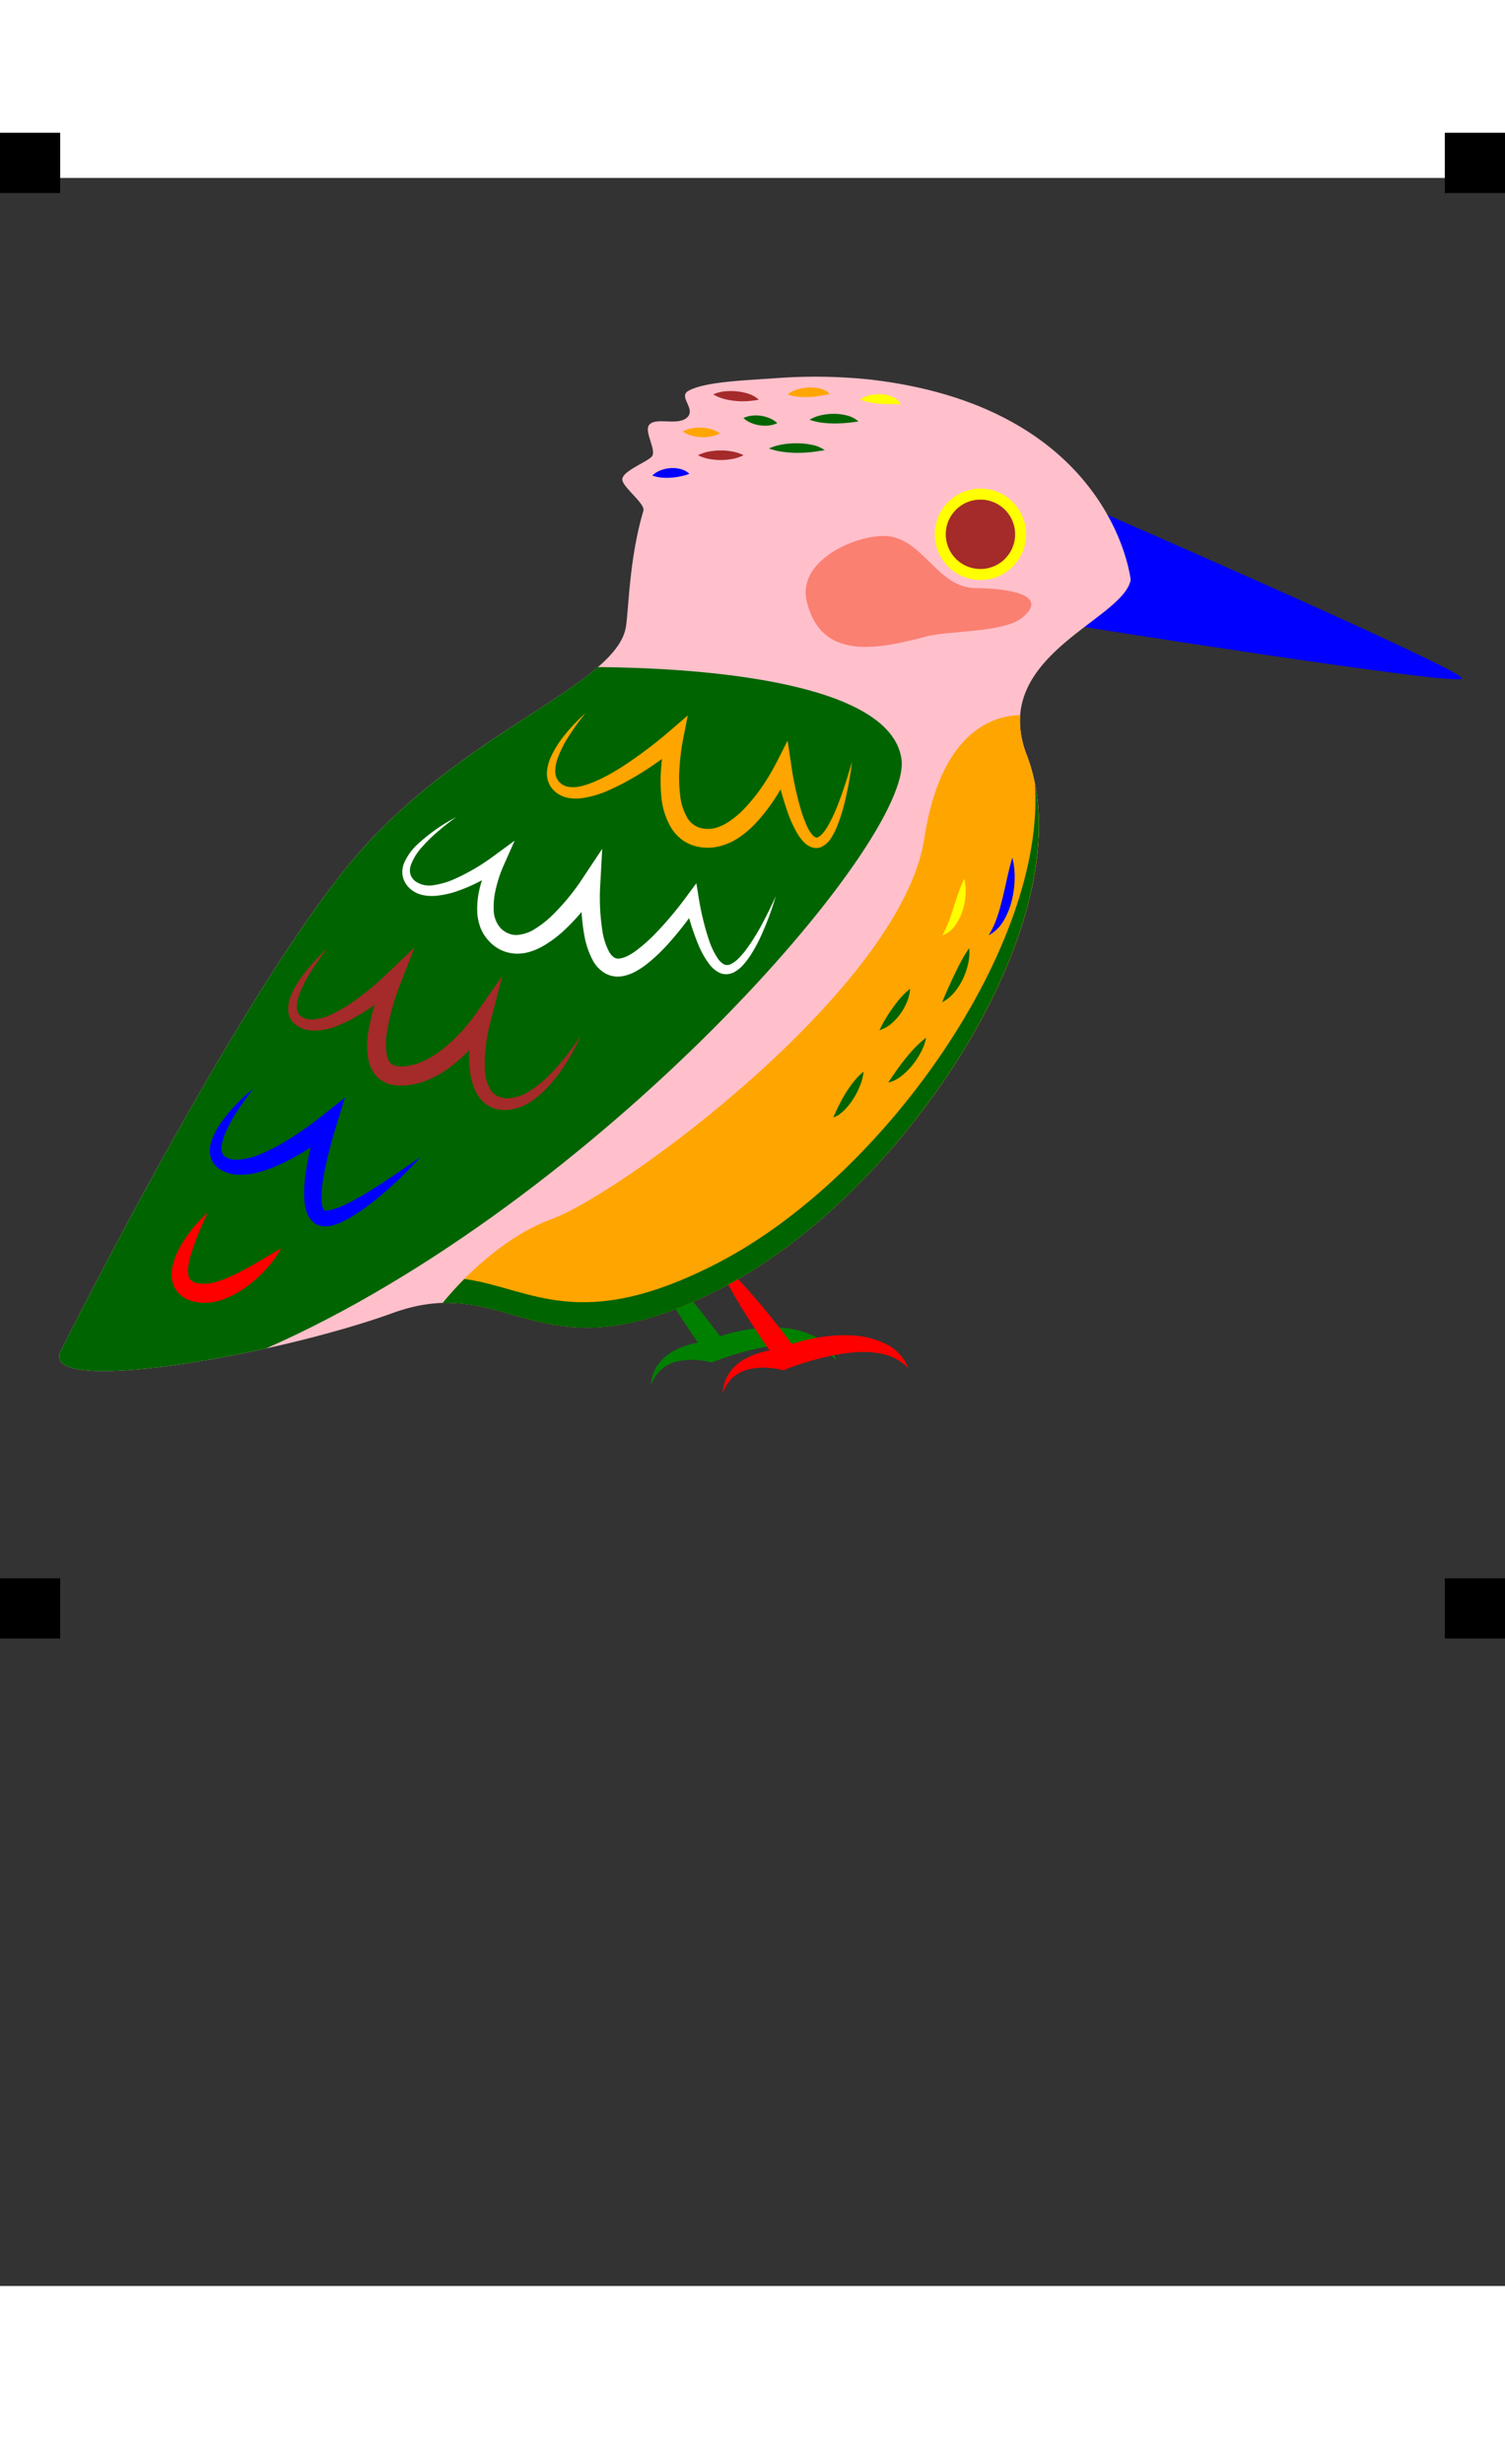 <?xml version="1.0" encoding="UTF-8" standalone="no"?>
<svg
   xmlns:dc="http://purl.org/dc/elements/1.1/"
   xmlns:cc="http://creativecommons.org/ns#"
   xmlns:rdf="http://www.w3.org/1999/02/22-rdf-syntax-ns#"
   xmlns:svg="http://www.w3.org/2000/svg"
   xmlns="http://www.w3.org/2000/svg"
   xmlns:sodipodi="http://sodipodi.sourceforge.net/DTD/sodipodi-0.dtd"
   xmlns:inkscape="http://www.inkscape.org/namespaces/inkscape"
   id="svg2"
   width = "550" height = "900" viewBox = "0 15 500 700"
   version="1.1"
   sodipodi:docname="g2_rot.svg"
   inkscape:version="0.92.4 (5da689c313, 2019-01-14)">
  <rect x="0" y="15" width="500" height="700" fill="#333333" stroke="none"/>
  <rect x="0" y="0" width="20" height="20" />
  <rect x="480" y="0" width="20" height="20" />
  <rect x="0" y="480" width="20" height="20" />
  <rect x="480" y="480" width="20" height="20" />
  <rect x="240" y="240" width="20" height="20" />
  <path fill = 'green' d="M213.07,369.87c2.7,2.38,5.19,4.91,7.63,7.47s4.78,5.21,7.07,7.88,4.51,5.4,6.68,8.16,4.28,5.57,6.36,8.39l-4.26-1.24c1.9-.71,3.63-1.23,5.47-1.75s3.66-.9,5.52-1.22a50.11,50.11,0,0,1,11.37-.79,28.61,28.61,0,0,1,11.31,2.7,15.18,15.18,0,0,1,7.74,8.22,17.63,17.63,0,0,0-4.24-3.18,18.66,18.66,0,0,0-4.73-1.67,32.31,32.31,0,0,0-10-.34A68.78,68.78,0,0,0,249,404.32c-1.66.41-3.33.86-5,1.37s-3.33,1.05-4.8,1.61l-2.63,1-1.63-2.25c-2.05-2.84-4.08-5.71-6-8.62s-3.87-5.87-5.72-8.86-3.63-6-5.33-9.14S214.51,373.17,213.07,369.87Z"/>
  <path fill = 'green' d="M236.72,408.42a10.85,10.85,0,0,0-1.32-.34c-.48-.1-1-.2-1.47-.27a29.88,29.88,0,0,0-3-.31,20.83,20.83,0,0,0-6,.52,12.14,12.14,0,0,0-5.3,2.71,12.51,12.51,0,0,0-3.39,5.36,13.26,13.26,0,0,1,2-6.51,14.86,14.86,0,0,1,5.29-4.91,24.94,24.94,0,0,1,6.8-2.59,33.08,33.08,0,0,1,3.58-.63c.6-.08,1.21-.14,1.82-.18s1.18-.08,2-.06Z"/>
  <path fill = 'red' d="M236.9,372.45c2.7,2.38,5.19,4.91,7.63,7.47s4.78,5.2,7.07,7.88,4.51,5.4,6.68,8.16,4.28,5.56,6.36,8.39l-4.26-1.25c1.91-.71,3.64-1.23,5.47-1.74s3.66-.9,5.52-1.23a51.32,51.32,0,0,1,11.37-.79,28.79,28.79,0,0,1,11.31,2.71,15.15,15.15,0,0,1,7.74,8.22,17.43,17.43,0,0,0-4.24-3.18,18.15,18.15,0,0,0-4.73-1.67,32.61,32.61,0,0,0-10-.35,71.55,71.55,0,0,0-10.06,1.82c-1.66.42-3.33.86-5,1.38s-3.33,1.05-4.8,1.6l-2.63,1-1.63-2.25c-2.05-2.85-4.08-5.71-6-8.63s-3.87-5.86-5.72-8.86-3.63-6-5.33-9.14S238.34,375.75,236.9,372.45Z"/>
  <path fill = 'red' d="M260.55,411a13.08,13.08,0,0,0-1.32-.34c-.48-.1-1-.19-1.47-.26a27.29,27.29,0,0,0-3-.31,20.51,20.51,0,0,0-6,.52,12.25,12.25,0,0,0-5.3,2.71,12.54,12.54,0,0,0-3.39,5.35,13.54,13.54,0,0,1,2-6.51,15,15,0,0,1,5.29-4.91,25.24,25.24,0,0,1,6.8-2.58,33.11,33.11,0,0,1,3.58-.64c.6-.07,1.21-.13,1.82-.17s1.19-.08,2-.06Z"/>
  <path fill = 'blue' d="M367.21,126.57S486.26,178.39,485.7,181.2s-128.59-17.57-128.59-17.57Z"/>
  <path fill = 'pink' d="M375.64,148.47s-5.9-57.28-86.76-66.55a176.24,176.24,0,0,0-31.59-.4c-9.82.7-23.31,1.14-28.64,4.21-3.41,2,2.74,6-.42,8.85s-10.58-.33-12.63,2.52c-1.63,2.27,2.79,8.62.84,10.53s-9.87,4.85-9.69,7.58c.17,2.53,7.71,8,7,10.31-4.55,15.38-4.77,30.63-5.74,38.11-2.53,19.37-51.39,33.69-87.6,74.12S27.76,389.37,20.18,404.53s70.75,1.69,110.34-12.63,48,23.58,109.5-8.43S361.42,259.41,341.1,206.59C328.47,173.74,373.11,161.94,375.64,148.47Z"/>
  <path fill = 'yellow' d="M340.9,133.32a15.17,15.17,0,1,1-15.16-15.16A15.16,15.16,0,0,1,340.9,133.32Z"/>
  <path fill = 'brown' d="M337.25,133.32a11.52,11.52,0,1,1-11.51-11.51A11.52,11.52,0,0,1,337.25,133.32Z"/>
  <path fill = 'salmon' d="M293.2,133.88c-10.5.23-28.42,8.73-25.15,21.88,4.74,19.08,22.26,16.14,39.67,11.51,7.83-2.07,25.77-1.17,32-6.35,9.08-7.58-5-9.65-15.69-9.73C311,151.09,306.4,133.59,293.2,133.88Z"/>
  <path fill = 'orange' d="M307.06,234.39c-7.58,49.27-99.81,117.5-123.81,126.34-13.9,5.12-26.95,16.61-36.22,27.82,27-.88,41.06,22,93-5.08,61.49-32,121.4-124.06,101.08-176.88a30.17,30.17,0,0,1-2.16-13.24C329.69,193.59,312.51,199,307.06,234.39Z"/>
  <path fill = 'darkgreen' d="M343.81,216.07c3.83,53.66-49.9,130.35-104.91,159-46.32,24.12-62.53,8.55-84.63,5.53-2.6,2.61-5,5.3-7.24,8,27-.88,41.06,22,93-5.08C298,353.3,354.52,269.79,343.81,216.07Z"/>
  <path fill = 'darkgreen' d="M299.48,207.86c-4-26.8-71.88-30.21-100.81-30.44-16.38,14.17-50.91,29.81-78.25,60.33C84.2,278.18,27.76,389.37,20.18,404.53c-5.34,10.67,31.88,7.16,68.19-.85C198.3,355.31,303.5,235,299.48,207.86Z"/>
  <path fill = 'blue' d="M336.33,240.72a25.81,25.81,0,0,1,.76,7,32.24,32.24,0,0,1-.9,7,23.67,23.67,0,0,1-2.63,6.69,12.61,12.61,0,0,1-5.09,5.07,29.11,29.11,0,0,0,2.84-6.13c.73-2.07,1.27-4.22,1.8-6.38s1-4.35,1.51-6.57S335.64,243,336.33,240.72Z"/>
  <path fill = 'yellow' d="M320.33,247.74a16.41,16.41,0,0,1,.45,5.34,21,21,0,0,1-1,5.24,16.73,16.73,0,0,1-2.43,4.85,9.13,9.13,0,0,1-4.31,3.38,31.65,31.65,0,0,0,2.13-4.59c.6-1.51,1.08-3.07,1.6-4.62s1-3.15,1.58-4.75A42.42,42.42,0,0,1,320.33,247.74Z"/>
  <path fill = 'darkgreen' d="M322,270.76a16.39,16.39,0,0,1-.38,5.25,23.67,23.67,0,0,1-1.7,4.92,21,21,0,0,1-2.81,4.43,13.5,13.5,0,0,1-4.09,3.37c.63-1.7,1.32-3.2,2-4.71s1.35-3,2.05-4.45,1.44-2.95,2.23-4.42A37.78,37.78,0,0,1,322,270.76Z"/>
  <path fill = 'darkgreen' d="M302.36,284.24a13.52,13.52,0,0,1-1.05,4.38,19.3,19.3,0,0,1-2.12,3.86,18.56,18.56,0,0,1-3,3.29,11.2,11.2,0,0,1-4,2.23,36.52,36.52,0,0,1,2.07-3.86c.72-1.21,1.48-2.36,2.29-3.49s1.65-2.24,2.58-3.32A23.28,23.28,0,0,1,302.36,284.24Z"/>
  <path fill = 'darkgreen' d="M307.69,300.52a17.72,17.72,0,0,1-1.75,4.78,26.19,26.19,0,0,1-2.73,4.19,21.79,21.79,0,0,1-3.55,3.57,11,11,0,0,1-4.6,2.34l2.8-4.06c.93-1.3,1.88-2.58,2.88-3.83s2.05-2.47,3.18-3.65A27.15,27.15,0,0,1,307.69,300.52Z"/>
  <path fill = 'darkgreen' d="M286.91,311.75a16.87,16.87,0,0,1-1.17,4.61,25.81,25.81,0,0,1-2.07,4.14,22,22,0,0,1-2.84,3.71,13.8,13.8,0,0,1-1.8,1.6,5.74,5.74,0,0,1-2.22,1.11,20.15,20.15,0,0,0,1-2.1c.32-.68.63-1.38,1-2.05.67-1.34,1.38-2.66,2.18-3.94a38.92,38.92,0,0,1,2.62-3.71A22,22,0,0,1,286.91,311.75Z"/>
  <path fill = 'brown' d="M236.94,86.86a12.78,12.78,0,0,1,3.9-1,19.16,19.16,0,0,1,3.86,0,18.73,18.73,0,0,1,3.82.76,9.39,9.39,0,0,1,3.58,2,26.84,26.84,0,0,1-3.91.5,25.07,25.07,0,0,1-3.78-.07,24.5,24.5,0,0,1-3.75-.64A15,15,0,0,1,236.94,86.86Z"/>
  <path fill = 'orange' d="M226.83,99.21a9.9,9.9,0,0,1,3.15-1.1,13.3,13.3,0,0,1,3.08-.2,13.45,13.45,0,0,1,3.05.48,10.26,10.26,0,0,1,3.07,1.38,9.18,9.18,0,0,1-3.11,1.11,14.14,14.14,0,0,1-3.11.19,13.7,13.7,0,0,1-3.1-.48A9.65,9.65,0,0,1,226.83,99.21Z"/>
  <path fill = 'darkgreen' d="M247,94.72a8.86,8.86,0,0,1,3-.81,11.77,11.77,0,0,1,5.59.84,8.69,8.69,0,0,1,2.64,1.65,8.29,8.29,0,0,1-3,.82,12.18,12.18,0,0,1-5.64-.85A8.56,8.56,0,0,1,247,94.72Z"/>
  <path fill = 'blue' d="M216.72,113.81a8,8,0,0,1,2.89-1.77,11.09,11.09,0,0,1,3.16-.68,10.69,10.69,0,0,1,3.27.28,6.68,6.68,0,0,1,3,1.61,19.48,19.48,0,0,1-3.13.88,21.43,21.43,0,0,1-3,.39,21.78,21.78,0,0,1-3,0A12.65,12.65,0,0,1,216.72,113.81Z"/>
  <path fill = 'brown' d="M231.88,107.07a14.12,14.12,0,0,1,3.79-1.24,21.19,21.19,0,0,1,3.79-.34,19.36,19.36,0,0,1,3.79.34,13.24,13.24,0,0,1,3.79,1.24,13.59,13.59,0,0,1-3.79,1.25,21,21,0,0,1-7.58,0A13.45,13.45,0,0,1,231.88,107.07Z"/>
  <path fill = 'orange' d="M261.64,86.86a10.86,10.86,0,0,1,3.4-1.67,15.6,15.6,0,0,1,3.58-.61,13.52,13.52,0,0,1,3.68.32,8.37,8.37,0,0,1,1.83.66,3.91,3.91,0,0,1,1.55,1.3,10.58,10.58,0,0,0-1.81.24c-.57.1-1.14.21-1.7.29a29.45,29.45,0,0,1-3.4.36,25.42,25.42,0,0,1-3.48-.08A14.32,14.32,0,0,1,261.64,86.86Z"/>
  <path fill = 'darkgreen' d="M255.47,104.83a18,18,0,0,1,4.62-1.36,28.21,28.21,0,0,1,4.68-.36,24.05,24.05,0,0,1,4.69.46,10.93,10.93,0,0,1,4.54,1.82c-1.64.24-3.12.52-4.67.67a43.81,43.81,0,0,1-4.59.22,35.86,35.86,0,0,1-4.61-.33A21.18,21.18,0,0,1,255.47,104.83Z"/>
  <path fill = 'darkgreen' d="M268.94,95.28a13.4,13.4,0,0,1,4-1.52,18.78,18.78,0,0,1,4.16-.43,17.21,17.21,0,0,1,4.2.53,8.94,8.94,0,0,1,3.9,2c-1.49.21-2.8.39-4.14.5s-2.65.17-4,.16a34.18,34.18,0,0,1-4-.26A19.08,19.08,0,0,1,268.94,95.28Z"/>
  <path fill = 'yellow' d="M285.79,88.54a9.55,9.55,0,0,1,3.42-1.45,12.72,12.72,0,0,1,3.59-.27,10.47,10.47,0,0,1,3.6.83,5.23,5.23,0,0,1,2.87,2.57,24.41,24.41,0,0,0-3.44-.14c-1.07,0-2.14,0-3.24-.1a27.85,27.85,0,0,1-3.32-.41A15,15,0,0,1,285.79,88.54Z"/>
  <path fill = 'orange' d="M194.54,192.71a75.06,75.06,0,0,0-5.37,7.35,36.61,36.61,0,0,0-4,7.94,12.57,12.57,0,0,0-.7,4.06,5.09,5.09,0,0,0,1.15,3.29,5.6,5.6,0,0,0,1.31,1.14c.25.16.52.24.76.38s.55.16.82.25a9.64,9.64,0,0,0,3.78,0,20.35,20.35,0,0,0,4-1.17,40.48,40.48,0,0,0,4-1.75,75.49,75.49,0,0,0,7.62-4.48,151.46,151.46,0,0,0,14.24-10.77l6.35-5.48-1.64,8.35a73.43,73.43,0,0,0-1.11,9,47.12,47.12,0,0,0,.19,8.91,18.75,18.75,0,0,0,2.37,7.69,7.36,7.36,0,0,0,5.44,3.64,9.67,9.67,0,0,0,3.55-.12,14.94,14.94,0,0,0,3.59-1.41,28.41,28.41,0,0,0,6.62-5.35,56.29,56.29,0,0,0,5.64-7,73.09,73.09,0,0,0,4.68-7.82l3.84-7.51,1.22,8.21a107.14,107.14,0,0,0,3,14.08,42.35,42.35,0,0,0,2.42,6.55,11.32,11.32,0,0,0,1.7,2.58,2.75,2.75,0,0,0,.86.64c.12.09.23.06.34.12s.2,0,.34-.05a2.68,2.68,0,0,0,1-.56c.17-.18.35-.33.53-.52l.53-.6a19.39,19.39,0,0,0,1.87-2.89,54.57,54.57,0,0,0,3-6.59c1.77-4.55,3.22-9.26,4.57-14a108,108,0,0,1-2.7,14.62,53.76,53.76,0,0,1-2.38,7.17,22.93,22.93,0,0,1-1.81,3.51,7.55,7.55,0,0,1-3.45,3.09,4.57,4.57,0,0,1-1.46.3,5,5,0,0,1-1.46-.22,6.38,6.38,0,0,1-2.25-1.3,14.77,14.77,0,0,1-2.66-3.35,39,39,0,0,1-3.22-7.09,111.89,111.89,0,0,1-4-14.61l5.06.7a77.1,77.1,0,0,1-4.78,8.67,62.18,62.18,0,0,1-6,8,36.64,36.64,0,0,1-3.66,3.6,26.88,26.88,0,0,1-4.34,3.08A20,20,0,0,1,238.7,237a16,16,0,0,1-5.9.24,13.77,13.77,0,0,1-5.7-2.13,14.23,14.23,0,0,1-4.16-4.39,24.77,24.77,0,0,1-3.24-10.31,53.93,53.93,0,0,1,0-10.08,68.61,68.61,0,0,1,1.54-9.84l4.71,2.87c-2.47,2-4.93,3.81-7.48,5.6s-5.14,3.48-7.84,5.05a78.73,78.73,0,0,1-8.38,4.31,32,32,0,0,1-9.36,2.68,13.16,13.16,0,0,1-5.28-.43,10.56,10.56,0,0,1-1.31-.53,13.4,13.4,0,0,1-1.23-.75,8.92,8.92,0,0,1-2-2,8.06,8.06,0,0,1-1.34-5.3,15.34,15.34,0,0,1,1.32-4.81,34.8,34.8,0,0,1,5.1-7.86A57.79,57.79,0,0,1,194.54,192.71Z"/>
  <path fill = 'white' d="M151.58,227.24a73.92,73.92,0,0,0-6,4.69,51.65,51.65,0,0,0-5.39,5.27,18,18,0,0,0-3.73,6.09,5.22,5.22,0,0,0-.09,3,4.8,4.8,0,0,0,1.73,2.33,8.14,8.14,0,0,0,6.06,1.2,26,26,0,0,0,6.79-2,68.54,68.54,0,0,0,12.7-7.39l7.33-5.37-3.74,8.43a42.16,42.16,0,0,0-2.45,7.34,25.68,25.68,0,0,0-.76,7.39,9.27,9.27,0,0,0,2.22,5.82,7.6,7.6,0,0,0,2.46,1.74,7,7,0,0,0,2.77.62,12.55,12.55,0,0,0,6.19-2,33.55,33.55,0,0,0,5.94-4.68,74.09,74.09,0,0,0,10-12.23l6.46-9.72-.63,11.62a72,72,0,0,0,.69,15.62,21.66,21.66,0,0,0,2.15,6.79,5.62,5.62,0,0,0,1.68,2,2.62,2.62,0,0,0,1.93.39,9.25,9.25,0,0,0,2.89-1,20.88,20.88,0,0,0,3.06-2,53,53,0,0,0,5.81-5.19A119.88,119.88,0,0,0,228,253.71l3.35-4.51.88,5.43c.37,2.23.85,4.55,1.4,6.79s1.16,4.49,1.91,6.65a25.49,25.49,0,0,0,2.86,6,6.38,6.38,0,0,0,2,2,2.44,2.44,0,0,0,2.17.08,8.55,8.55,0,0,0,2.52-1.73,24.81,24.81,0,0,0,2.27-2.5,60.09,60.09,0,0,0,3.92-5.8c1.21-2,2.32-4.12,3.4-6.24s2.12-4.25,3.07-6.44a98,98,0,0,1-5,13.43,47.85,47.85,0,0,1-3.5,6.38,25.43,25.43,0,0,1-2.28,3,11.21,11.21,0,0,1-3.16,2.53,5.92,5.92,0,0,1-2.28.62,5.45,5.45,0,0,1-2.45-.44,9.51,9.51,0,0,1-3.32-2.75,28.23,28.23,0,0,1-3.76-6.63,76.84,76.84,0,0,1-4.31-14l4.24.92a113.86,113.86,0,0,1-10.34,13.27,57.86,57.86,0,0,1-6.26,5.92,27.35,27.35,0,0,1-3.76,2.58,14.66,14.66,0,0,1-4.77,1.79,7.73,7.73,0,0,1-1.47.13h-.76l-.8-.12a8.35,8.35,0,0,1-2.94-1.1,11,11,0,0,1-3.8-4,27.69,27.69,0,0,1-2.95-8.75,65,65,0,0,1-.93-8.58c-.13-2.86-.15-5.63,0-8.56l5.82,1.9a74.56,74.56,0,0,1-5.13,7,70.3,70.3,0,0,1-5.88,6.36,39.68,39.68,0,0,1-7.11,5.47,20.81,20.81,0,0,1-4.35,2,14.22,14.22,0,0,1-5.09.77,13,13,0,0,1-5.21-1.32A13.47,13.47,0,0,1,162,267.9a13.33,13.33,0,0,1-2.59-4.54,17,17,0,0,1-.86-4.84,28.89,28.89,0,0,1,1.18-9c.4-1.42.87-2.8,1.4-4.16s1.08-2.65,1.79-4l3.6,3.06a79.12,79.12,0,0,1-6.82,4,53.38,53.38,0,0,1-7.24,3.2,29.86,29.86,0,0,1-7.95,1.78,14.48,14.48,0,0,1-4.32-.34,9.08,9.08,0,0,1-4-2.1,7.68,7.68,0,0,1-2.38-4,7.77,7.77,0,0,1,.45-4.49,18.88,18.88,0,0,1,4.76-6.48A59.14,59.14,0,0,1,151.58,227.24Z"/>
  <path fill = 'brown' d="M108.62,271q-2.49,3.15-4.67,6.5a48,48,0,0,0-3.83,6.88A20.6,20.6,0,0,0,98.87,288a7.64,7.64,0,0,0-.14,3.37,3.51,3.51,0,0,0,1.54,2.21,6,6,0,0,0,3,.86,15.48,15.48,0,0,0,6.81-1.67,44.44,44.44,0,0,0,6.6-3.77,95.33,95.33,0,0,0,12-9.86l9.07-8.64-4.6,11.75a78.85,78.85,0,0,0-4.6,16.46,22,22,0,0,0,0,7.72,5.26,5.26,0,0,0,1.18,2.49,3.46,3.46,0,0,0,2.11,1c.26,0,.47.08.76.09h.92a16.49,16.49,0,0,0,1.84-.15,17.46,17.46,0,0,0,3.67-.92,29,29,0,0,0,7-3.86,49.61,49.61,0,0,0,6.27-5.56c1-1,1.93-2.07,2.84-3.16s1.82-2.24,2.56-3.29l9.2-13.14-4,15.41a60.65,60.65,0,0,0-1.5,8,42.06,42.06,0,0,0-.29,8,13.23,13.23,0,0,0,2.08,6.79,6,6,0,0,0,2.42,1.9,7.55,7.55,0,0,0,3.33.57,14.46,14.46,0,0,0,7.11-2.47,35.78,35.78,0,0,0,6.39-5.16,82.51,82.51,0,0,0,10.54-13.24,64,64,0,0,1-3.95,7.62,58.3,58.3,0,0,1-4.93,7.12,37.85,37.85,0,0,1-6.28,6.24,17.86,17.86,0,0,1-8.58,3.71,11.8,11.8,0,0,1-5.07-.48,9.7,9.7,0,0,1-4.43-3,14.12,14.12,0,0,1-2.48-4.44,24.45,24.45,0,0,1-1.09-4.63,43,43,0,0,1-.16-9.06,65.07,65.07,0,0,1,1.36-8.86l5.16,2.28c-.92,1.42-1.81,2.62-2.78,3.86s-2,2.43-3,3.59a53.19,53.19,0,0,1-7,6.42,33.51,33.51,0,0,1-8.55,4.8,24.16,24.16,0,0,1-5,1.27,20.42,20.42,0,0,1-2.61.21l-1.32,0c-.45,0-1-.1-1.45-.16a9.86,9.86,0,0,1-5.71-2.92,11.43,11.43,0,0,1-2.71-5.43,27.2,27.2,0,0,1,.09-10,61.09,61.09,0,0,1,2.28-9.07c1-2.95,2-5.76,3.27-8.65l4.48,3.1A85.31,85.31,0,0,1,119.19,293a46.56,46.56,0,0,1-7.56,3.72,19.16,19.16,0,0,1-8.78,1.32,9.5,9.5,0,0,1-4.52-1.79,10.12,10.12,0,0,1-1-.89,6.32,6.32,0,0,1-.77-1.09,5.14,5.14,0,0,1-.52-1.21,5.68,5.68,0,0,1-.26-1.25,10.18,10.18,0,0,1,.62-4.54,23.21,23.21,0,0,1,1.78-3.84,46.14,46.14,0,0,1,4.8-6.61A65.29,65.29,0,0,1,108.62,271Z"/>
  <path fill = 'blue' d="M84.2,317.37c-1.74,2.27-3.41,4.57-5,6.93a51.77,51.77,0,0,0-4.08,7.26,21.55,21.55,0,0,0-1.29,3.71,6.88,6.88,0,0,0-.07,3.27,2.77,2.77,0,0,0,1.62,1.8,7.16,7.16,0,0,0,3.08.69,20.25,20.25,0,0,0,7.27-1.56A56.08,56.08,0,0,0,93,336a111.51,111.51,0,0,0,13.59-9.27l8-6.33-3,9.76c-.84,2.74-1.67,5.61-2.36,8.44s-1.35,5.7-1.8,8.53a33.51,33.51,0,0,0-.53,8.15,5.08,5.08,0,0,0,.71,2.41s0,.06.06.07,0,0,.06.05.1,0,.14,0a.46.46,0,0,0,.21.05l.29,0a2.36,2.36,0,0,0,.37,0,4.25,4.25,0,0,0,.82-.1,20.05,20.05,0,0,0,3.76-1.23c1.3-.54,2.59-1.21,3.87-1.88,2.58-1.37,5.12-2.91,7.63-4.51,5-3.16,10-6.64,14.93-10.07a133.22,133.22,0,0,1-13,12.64,87.92,87.92,0,0,1-7.31,5.57,46,46,0,0,1-4,2.46,22.32,22.32,0,0,1-4.65,2,10.63,10.63,0,0,1-1.39.29c-.25,0-.49.07-.75.09h-.84a3.7,3.7,0,0,1-.9-.1,5.7,5.7,0,0,1-1-.23c-.32-.13-.64-.28-1-.43a6.89,6.89,0,0,1-.84-.61,7.34,7.34,0,0,1-2-2.9,13.34,13.34,0,0,1-.76-2.78,26.53,26.53,0,0,1-.26-5.05c.06-1.62.2-3.2.39-4.76a109.3,109.3,0,0,1,4.16-18.06l5,3.42c-2.38,1.87-4.69,3.55-7.16,5.15a84.44,84.44,0,0,1-7.61,4.44,52,52,0,0,1-8.28,3.48,23.9,23.9,0,0,1-9.43,1.23,11.81,11.81,0,0,1-5-1.7,7.81,7.81,0,0,1-2.17-2,7.13,7.13,0,0,1-1.12-2.81,10.18,10.18,0,0,1,.62-5.13,21.9,21.9,0,0,1,2-4.11,47.1,47.1,0,0,1,5.41-6.89A62.37,62.37,0,0,1,84.2,317.37Z"/>
  <path fill = 'red' d="M69,358.64a103.05,103.05,0,0,0-5.84,14.75,22.39,22.39,0,0,0-.65,3.53,7.67,7.67,0,0,0,.22,2.93,2.62,2.62,0,0,0,1.16,1.52,4.79,4.79,0,0,0,1.06.48,7.68,7.68,0,0,0,1.38.29,15.06,15.06,0,0,0,6.39-.85,46.39,46.39,0,0,0,6.82-2.93c4.58-2.33,9.07-5.17,13.89-7.93a36.21,36.21,0,0,1-4.88,6.74,42.81,42.81,0,0,1-6.18,5.68,31.78,31.78,0,0,1-7.57,4.28,17.9,17.9,0,0,1-9.45,1.19,13.45,13.45,0,0,1-2.51-.71,9.74,9.74,0,0,1-2.51-1.38,8.38,8.38,0,0,1-3.12-5.09,12.07,12.07,0,0,1,.19-5.09,21.34,21.34,0,0,1,1.49-4.23,38.18,38.18,0,0,1,4.46-7.16A44.75,44.75,0,0,1,69,358.64Z"/>
</svg>
